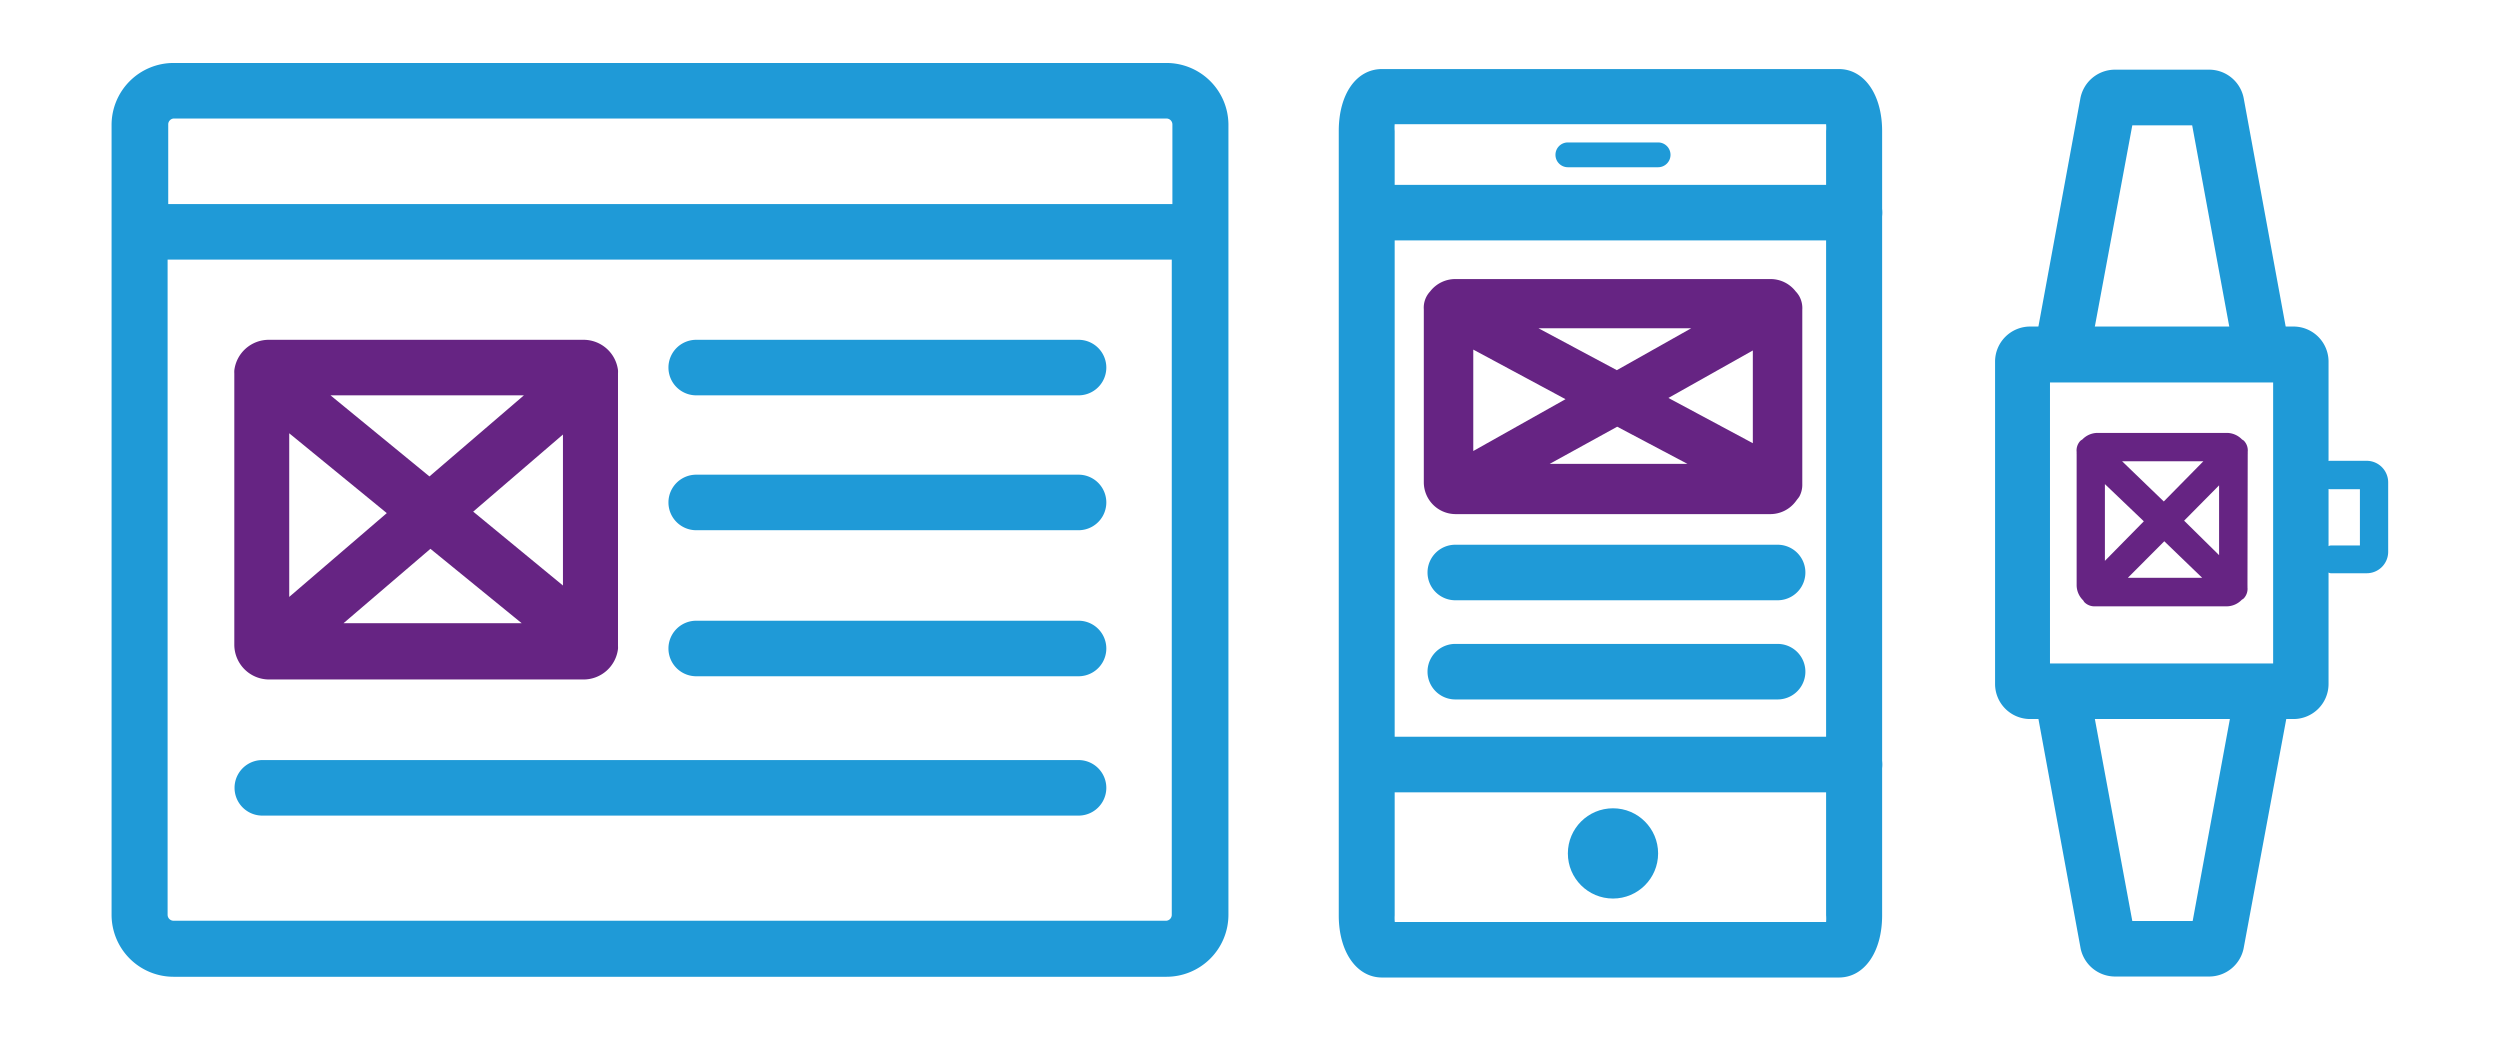 <svg xmlns="http://www.w3.org/2000/svg" viewBox="0 0 201.66 83.94"><defs><style>.cls-1{fill:#1f9ad7;}.cls-2{fill:#662483;}</style></defs><title>devices</title><g id="Layer_4" data-name="Layer 4"><path class="cls-1" d="M94.09,5.08H14a5,5,0,0,0-5,5V73.79a5,5,0,0,0,5,5H94.09a5,5,0,0,0,5-5V10A5,5,0,0,0,94.09,5.08ZM14,9.56H94.09a.48.48,0,0,1,.48.48v6.42h-81V10A.48.48,0,0,1,14,9.56ZM94.09,74.27H14a.48.48,0,0,1-.48-.48V20.94h81V73.79A.48.48,0,0,1,94.09,74.27Z"/><path class="cls-1" d="M87,31.89H56.16a2.24,2.24,0,0,1,0-4.48H87a2.24,2.24,0,0,1,0,4.48Z"/><path class="cls-1" d="M87,42.77H56.16a2.24,2.24,0,0,1,0-4.48H87a2.24,2.24,0,0,1,0,4.48Z"/><path class="cls-1" d="M87,54.55H56.16a2.24,2.24,0,0,1,0-4.48H87a2.24,2.24,0,0,1,0,4.48Z"/><path class="cls-1" d="M143.39,48.42h-26a2.24,2.24,0,0,1,0-4.48h26a2.24,2.24,0,0,1,0,4.48Z"/><path class="cls-1" d="M143.39,56.42h-26a2.24,2.24,0,0,1,0-4.48h26a2.24,2.24,0,0,1,0,4.48Z"/><path class="cls-1" d="M87,65.79H21.16a2.24,2.24,0,1,1,0-4.48H87a2.24,2.24,0,0,1,0,4.48Z"/><path class="cls-1" d="M148.33,78.85H111.48c-2.05,0-3.49-2.07-3.49-5V10.57c0-3,1.43-5,3.49-5h36.85c2.05,0,3.49,2.06,3.49,5V73.83C151.82,76.79,150.39,78.85,148.33,78.85Zm-35.83-4.48h34.8a3.68,3.68,0,0,0,0-.55V10.57a3.75,3.75,0,0,0,0-.55h-34.8a3.75,3.75,0,0,0,0,.55V73.83A3.68,3.68,0,0,0,112.51,74.38ZM148.33,10h0Z"/><path class="cls-1" d="M149.58,19.39H110.64a2.24,2.24,0,1,1,0-4.48h38.95a2.24,2.24,0,0,1,0,4.48Z"/><path class="cls-1" d="M149.58,63.91H110.64a2.24,2.24,0,1,1,0-4.48h38.95a2.24,2.24,0,0,1,0,4.48Z"/><circle class="cls-1" cx="130.11" cy="68.84" r="3.64"/><path class="cls-1" d="M133.75,13.49h-7.28a1,1,0,1,1,0-2h7.28a1,1,0,0,1,0,2Z"/><path class="cls-2" d="M49.85,29.86a2.8,2.8,0,0,0-2.77-2.45H21.67a2.8,2.8,0,0,0-2.77,2.47,2.22,2.22,0,0,0,0,.24s0,.06,0,.1V52a2.81,2.81,0,0,0,2.81,2.81H47.08a2.8,2.8,0,0,0,2.77-2.47,2.22,2.22,0,0,0,0-.24s0-.06,0-.1V30.22s0-.08,0-.12A2.22,2.22,0,0,0,49.85,29.86ZM23.33,34.95l7.87,6.44-7.87,6.76Zm3.33-3.06h15.6l-7.62,6.54Zm8.06,12.38,7.36,6H27.71Zm3.45-3,7.24-6.22V47.23Z"/><path class="cls-2" d="M181.31,36.64a1.67,1.67,0,0,0,0-.19,1.12,1.12,0,0,0-.32-.91,1.08,1.08,0,0,0-.14-.09,1.71,1.71,0,0,0-1.23-.53H169.21a1.71,1.71,0,0,0-1.24.53,1.08,1.08,0,0,0-.16.11,1.13,1.13,0,0,0-.3.9,1.67,1.67,0,0,0,0,.18V47.19a1.71,1.71,0,0,0,.53,1.24,1.08,1.08,0,0,0,.1.15,1.14,1.14,0,0,0,.8.33l.09,0,.18,0h10.38a1.71,1.71,0,0,0,1.24-.53,1.08,1.08,0,0,0,.16-.11,1.13,1.13,0,0,0,.3-.9,1.67,1.67,0,0,0,0-.18Zm-11.52,2.41,3.14,3-3.14,3.19Zm1.39-1.84h6.55l-3.19,3.24Zm3.4,6.45,3.06,2.95h-6ZM176.18,42,179,39.15v5.63Z"/><path class="cls-2" d="M145.13,23.88a2,2,0,0,0-.28-.37,2.56,2.56,0,0,0-2-1H117.41a2.56,2.56,0,0,0-2.05,1,1.91,1.91,0,0,0-.51,1.44s0,.06,0,.09V38.9a2.57,2.57,0,0,0,2.56,2.57h25.42a2.56,2.56,0,0,0,2-1l0,0,.15-.2a1.93,1.93,0,0,0,.17-.23,2,2,0,0,0,.23-1s0-.06,0-.09V25.06s0,0,0-.07A2,2,0,0,0,145.13,23.88ZM118.84,28.2l7.44,4-7.44,4.18Zm5.26-1.72h12.32l-6,3.38Zm6.35,7.94,5.67,3H125Zm4.13-2.32,6.81-3.83v7.48Z"/><path class="cls-1" d="M185,58H163.76a2.83,2.83,0,0,1-2.83-2.83v-26a2.83,2.83,0,0,1,2.83-2.83H185a2.83,2.83,0,0,1,2.83,2.83v26A2.83,2.83,0,0,1,185,58Zm-19.64-4.48h18V30.85h-18Z"/><path class="cls-1" d="M182.33,29.85a2.24,2.24,0,0,1-2.2-1.83l-3.3-17.91H172L168.67,28a2.24,2.24,0,0,1-4.4-.81L167.8,8a2.84,2.84,0,0,1,2.79-2.38h7.62A2.84,2.84,0,0,1,181,8l3.53,19.2a2.24,2.24,0,0,1-2.2,2.64Z"/><path class="cls-1" d="M178.21,78.77H170.6a2.84,2.84,0,0,1-2.79-2.38l-3.53-19.2a2.24,2.24,0,0,1,4.4-.81L172,74.29h4.87l3.3-17.91a2.24,2.24,0,0,1,4.4.81L181,76.39A2.84,2.84,0,0,1,178.21,78.77Z"/><path class="cls-1" d="M190.88,46.24H188A1.14,1.14,0,0,1,188,44h2.36V39.46H188a1.14,1.14,0,0,1,0-2.29h2.91a1.74,1.74,0,0,1,1.73,1.73v5.6A1.73,1.73,0,0,1,190.88,46.24Zm0-6.78h0Z"/></g></svg>